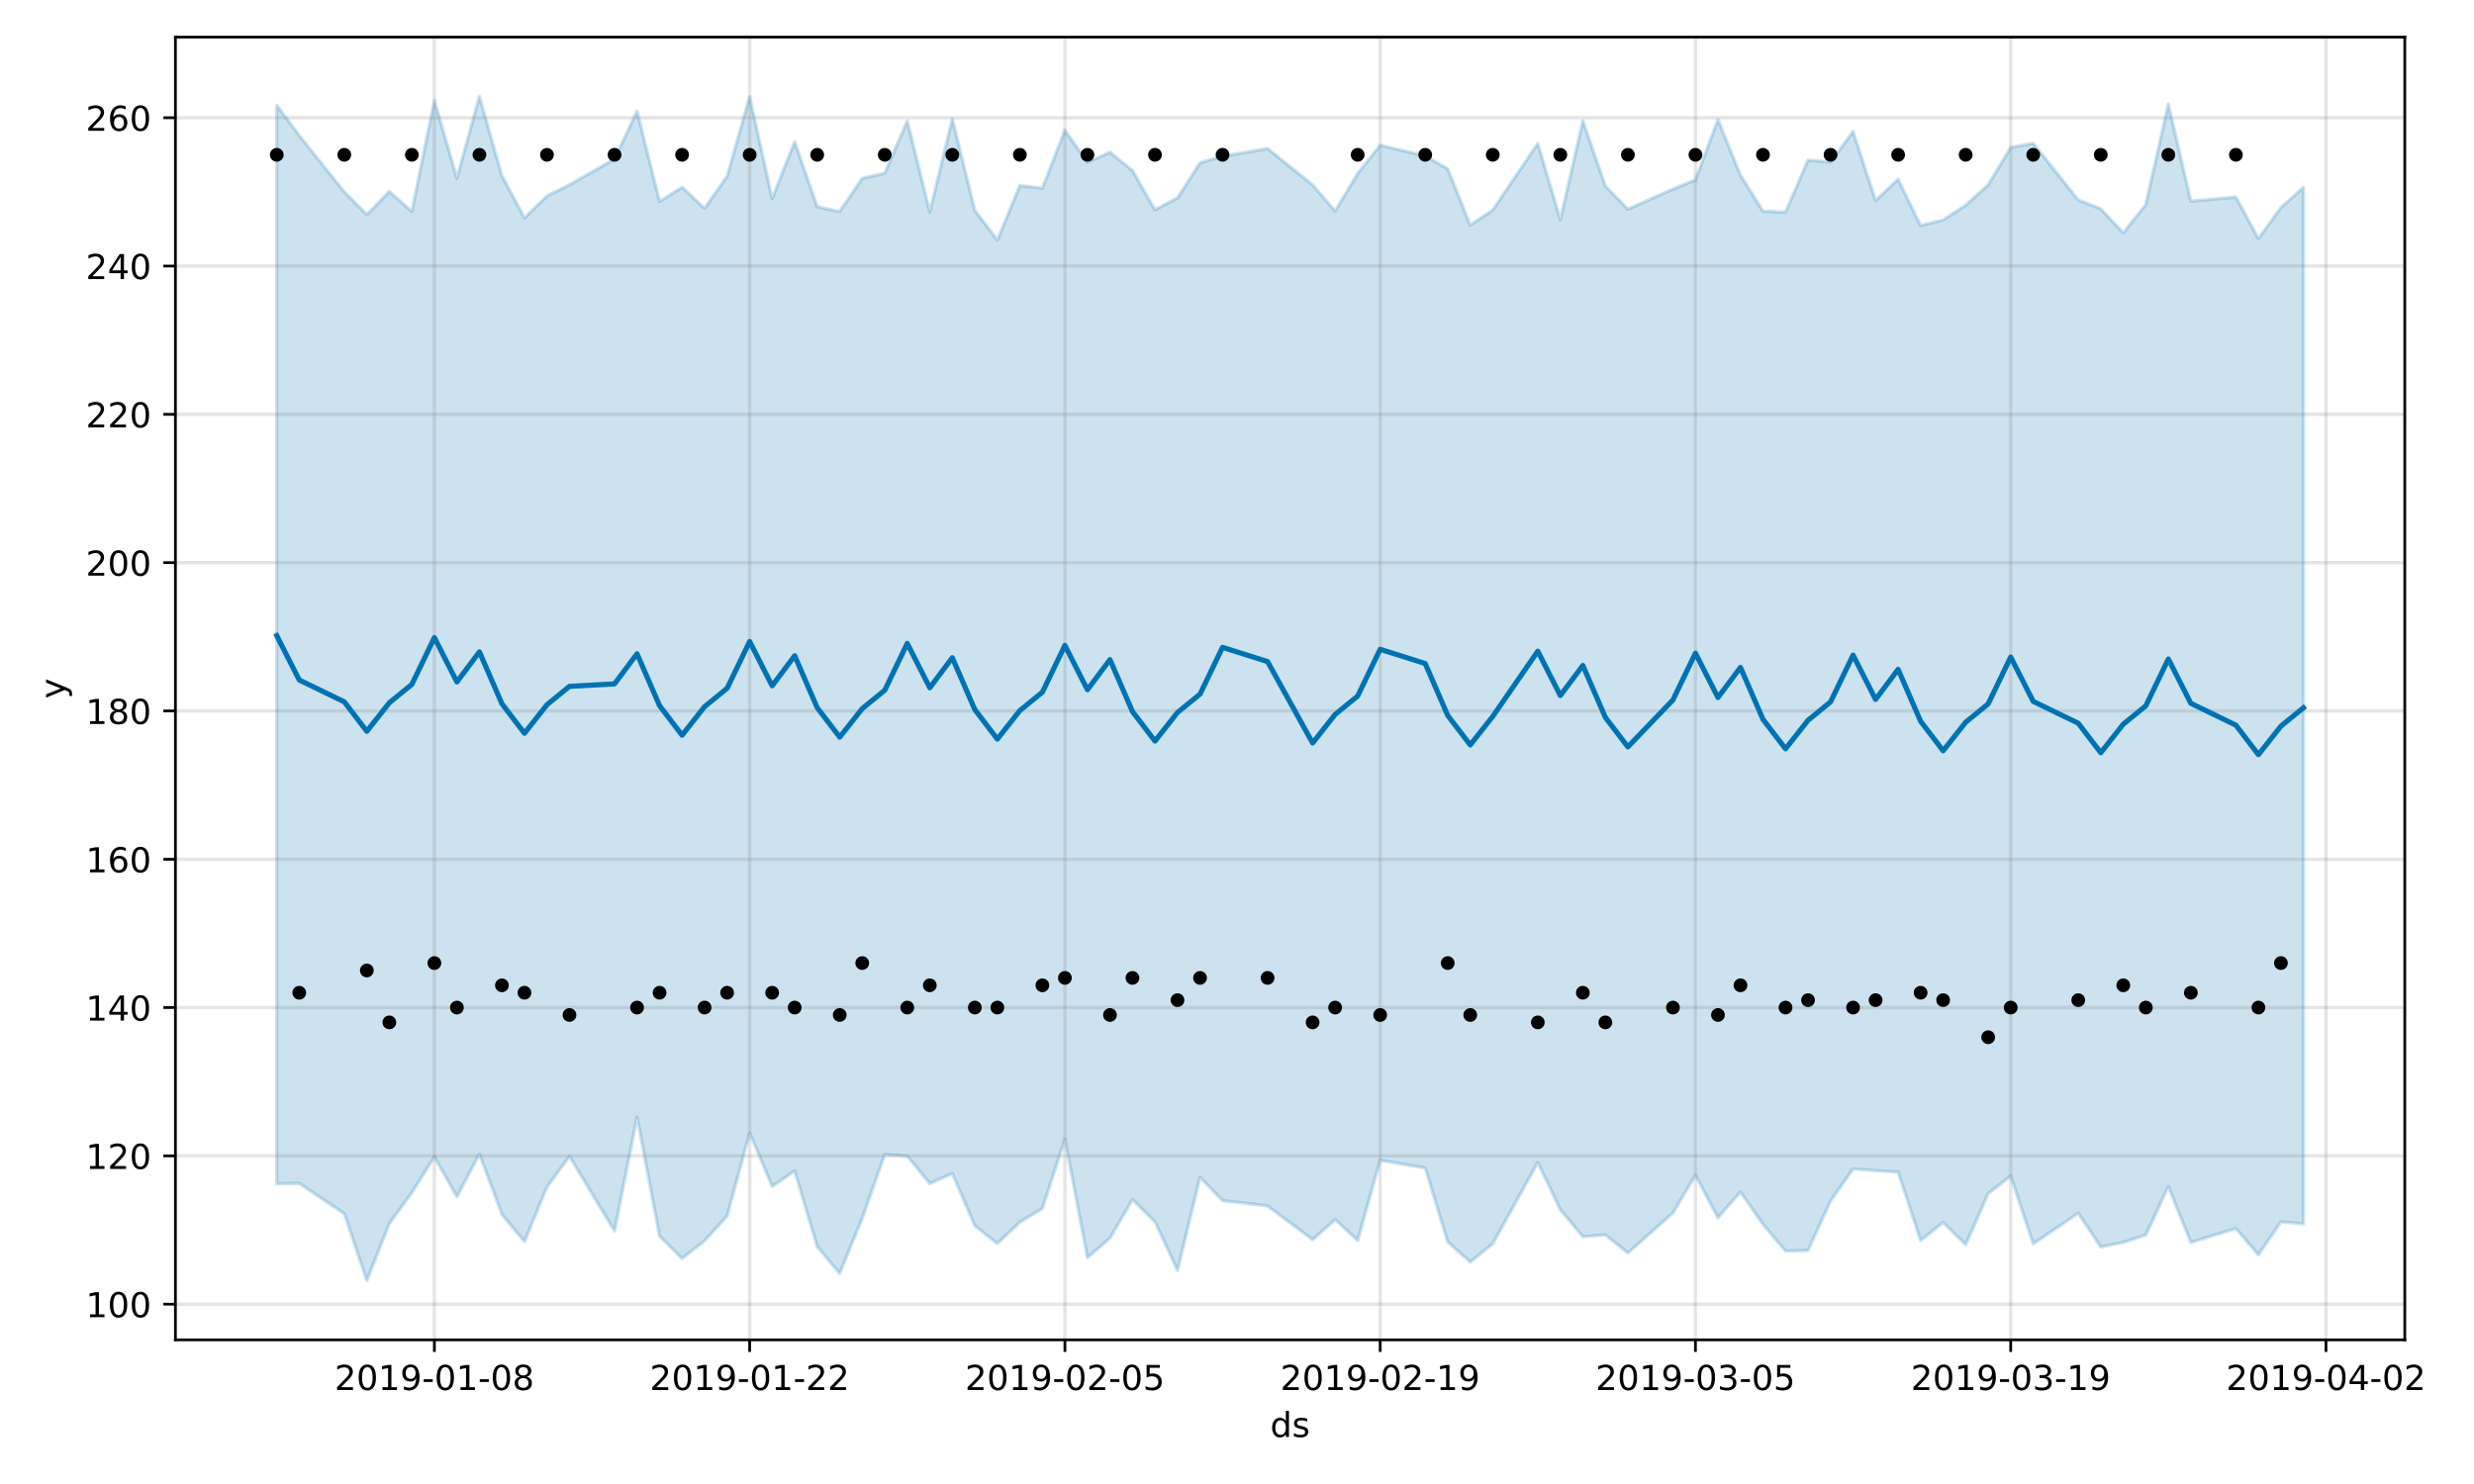 <?xml version="1.0" encoding="utf-8" standalone="no"?>
<!DOCTYPE svg PUBLIC "-//W3C//DTD SVG 1.1//EN"
  "http://www.w3.org/Graphics/SVG/1.1/DTD/svg11.dtd">
<!-- Created with matplotlib (https://matplotlib.org/) -->
<svg height="432pt" version="1.1" viewBox="0 0 720 432" width="720pt" xmlns="http://www.w3.org/2000/svg" xmlns:xlink="http://www.w3.org/1999/xlink">
 <defs>
  <style type="text/css">
*{stroke-linecap:butt;stroke-linejoin:round;}
  </style>
 </defs>
 <g id="figure_1">
  <g id="patch_1">
   <path d="M 0 432 
L 720 432 
L 720 0 
L 0 0 
z
" style="fill:#ffffff;"/>
  </g>
  <g id="axes_1">
   <g id="patch_2">
    <path d="M 51.05 390.04 
L 699.857 390.04 
L 699.857 10.8 
L 51.05 10.8 
z
" style="fill:#ffffff;"/>
   </g>
   <g id="PolyCollection_1">
    <defs>
     <path d="M 80.541 -401.371 
L 80.541 -87.414 
L 87.095 -87.501 
L 100.202 -78.697 
L 106.756 -59.198 
L 113.309 -75.805 
L 119.863 -84.794 
L 126.417 -95.208 
L 132.97 -83.632 
L 139.524 -96.05 
L 146.077 -78.462 
L 152.631 -70.534 
L 159.185 -86.441 
L 165.738 -95.369 
L 178.845 -73.651 
L 185.399 -106.81 
L 191.953 -72.128 
L 198.506 -65.641 
L 205.06 -70.802 
L 211.613 -78.024 
L 218.167 -102.189 
L 224.721 -86.623 
L 231.274 -91.126 
L 237.828 -69.136 
L 244.381 -61.283 
L 250.935 -77.364 
L 257.489 -95.914 
L 264.042 -95.453 
L 270.596 -87.434 
L 277.15 -90.391 
L 283.703 -75.164 
L 290.257 -69.991 
L 296.81 -76.208 
L 303.364 -80.207 
L 309.918 -100.357 
L 316.471 -65.906 
L 323.025 -71.538 
L 329.578 -82.797 
L 336.132 -76.325 
L 342.686 -62.167 
L 349.239 -89.281 
L 355.793 -82.498 
L 368.9 -80.938 
L 382.007 -71.127 
L 388.561 -76.932 
L 395.114 -70.928 
L 401.668 -94.231 
L 414.775 -91.983 
L 421.329 -70.474 
L 427.883 -64.595 
L 434.436 -69.941 
L 447.543 -93.594 
L 454.097 -79.835 
L 460.651 -71.991 
L 467.204 -72.512 
L 473.758 -67.239 
L 486.865 -78.899 
L 493.419 -89.888 
L 499.972 -77.513 
L 506.526 -85.005 
L 513.079 -75.59 
L 519.633 -67.817 
L 526.187 -67.98 
L 532.74 -82.386 
L 539.294 -91.708 
L 545.847 -91.22 
L 552.401 -90.79 
L 558.955 -70.885 
L 565.508 -76.148 
L 572.062 -69.674 
L 578.616 -84.527 
L 585.169 -89.671 
L 591.723 -69.892 
L 604.83 -78.812 
L 611.384 -69.004 
L 617.937 -70.319 
L 624.491 -72.52 
L 631.044 -86.567 
L 637.598 -70.319 
L 650.705 -74.384 
L 657.259 -66.712 
L 663.812 -76.313 
L 670.366 -75.728 
L 670.366 -377.418 
L 670.366 -377.418 
L 663.812 -371.607 
L 657.259 -362.527 
L 650.705 -374.628 
L 637.598 -373.461 
L 631.044 -401.72 
L 624.491 -372.481 
L 617.937 -364.224 
L 611.384 -371.2 
L 604.83 -373.781 
L 591.723 -390.285 
L 585.169 -389.072 
L 578.616 -378.229 
L 572.062 -372.249 
L 565.508 -367.979 
L 558.955 -366.337 
L 552.401 -379.83 
L 545.847 -373.607 
L 539.294 -393.742 
L 532.74 -384.825 
L 526.187 -385.38 
L 519.633 -370.264 
L 513.079 -370.528 
L 506.526 -380.997 
L 499.972 -397.191 
L 493.419 -379.645 
L 486.865 -376.963 
L 473.758 -371.111 
L 467.204 -377.865 
L 460.651 -396.84 
L 454.097 -368.019 
L 447.543 -390.262 
L 434.436 -370.862 
L 427.883 -366.468 
L 421.329 -382.862 
L 414.775 -386.618 
L 401.668 -389.714 
L 395.114 -381.503 
L 388.561 -370.577 
L 382.007 -378.171 
L 368.9 -388.766 
L 355.793 -386.51 
L 349.239 -384.622 
L 342.686 -374.391 
L 336.132 -370.934 
L 329.578 -382.369 
L 323.025 -387.686 
L 316.471 -384.757 
L 309.918 -394.076 
L 303.364 -377.247 
L 296.81 -377.979 
L 290.257 -362.114 
L 283.703 -370.785 
L 277.15 -397.421 
L 270.596 -370.346 
L 264.042 -396.796 
L 257.489 -381.554 
L 250.935 -380.098 
L 244.381 -370.435 
L 237.828 -371.798 
L 231.274 -390.752 
L 224.721 -374.194 
L 218.167 -403.857 
L 211.613 -380.725 
L 205.06 -371.351 
L 198.506 -377.488 
L 191.953 -373.354 
L 185.399 -399.673 
L 178.845 -385.712 
L 165.738 -378.205 
L 159.185 -374.945 
L 152.631 -368.597 
L 146.077 -380.832 
L 139.524 -403.962 
L 132.97 -380.124 
L 126.417 -402.766 
L 119.863 -370.445 
L 113.309 -376.248 
L 106.756 -369.518 
L 100.202 -376.137 
L 87.095 -392.543 
L 80.541 -401.371 
z
" id="m79fe9fa8d7" style="stroke:#0072b2;stroke-opacity:0.2;"/>
    </defs>
    <g clip-path="url(#pde34e0ab74)">
     <use style="fill:#0072b2;fill-opacity:0.2;stroke:#0072b2;stroke-opacity:0.2;" x="0" xlink:href="#m79fe9fa8d7" y="432"/>
    </g>
   </g>
   <g id="matplotlib.axis_1">
    <g id="xtick_1">
     <g id="line2d_1">
      <path clip-path="url(#pde34e0ab74)" d="M 126.417 390.04 
L 126.417 10.8 
" style="fill:none;stroke:#808080;stroke-linecap:square;stroke-opacity:0.2;"/>
     </g>
     <g id="line2d_2">
      <defs>
       <path d="M 0 0 
L 0 3.5 
" id="m6807827933" style="stroke:#000000;stroke-width:0.8;"/>
      </defs>
      <g>
       <use style="stroke:#000000;stroke-width:0.8;" x="126.417" xlink:href="#m6807827933" y="390.04"/>
      </g>
     </g>
     <g id="text_1">
      <!-- 2019-01-08 -->
      <defs>
       <path d="M 19.188 8.297 
L 53.609 8.297 
L 53.609 0 
L 7.328 0 
L 7.328 8.297 
Q 12.938 14.109 22.625 23.891 
Q 32.328 33.688 34.812 36.531 
Q 39.547 41.844 41.422 45.531 
Q 43.312 49.219 43.312 52.781 
Q 43.312 58.594 39.234 62.25 
Q 35.156 65.922 28.609 65.922 
Q 23.969 65.922 18.812 64.312 
Q 13.672 62.703 7.812 59.422 
L 7.812 69.391 
Q 13.766 71.781 18.938 73 
Q 24.125 74.219 28.422 74.219 
Q 39.75 74.219 46.484 68.547 
Q 53.219 62.891 53.219 53.422 
Q 53.219 48.922 51.531 44.891 
Q 49.859 40.875 45.406 35.406 
Q 44.188 33.984 37.641 27.219 
Q 31.109 20.453 19.188 8.297 
z
" id="DejaVuSans-50"/>
       <path d="M 31.781 66.406 
Q 24.172 66.406 20.328 58.906 
Q 16.5 51.422 16.5 36.375 
Q 16.5 21.391 20.328 13.891 
Q 24.172 6.391 31.781 6.391 
Q 39.453 6.391 43.281 13.891 
Q 47.125 21.391 47.125 36.375 
Q 47.125 51.422 43.281 58.906 
Q 39.453 66.406 31.781 66.406 
z
M 31.781 74.219 
Q 44.047 74.219 50.516 64.516 
Q 56.984 54.828 56.984 36.375 
Q 56.984 17.969 50.516 8.266 
Q 44.047 -1.422 31.781 -1.422 
Q 19.531 -1.422 13.062 8.266 
Q 6.594 17.969 6.594 36.375 
Q 6.594 54.828 13.062 64.516 
Q 19.531 74.219 31.781 74.219 
z
" id="DejaVuSans-48"/>
       <path d="M 12.406 8.297 
L 28.516 8.297 
L 28.516 63.922 
L 10.984 60.406 
L 10.984 69.391 
L 28.422 72.906 
L 38.281 72.906 
L 38.281 8.297 
L 54.391 8.297 
L 54.391 0 
L 12.406 0 
z
" id="DejaVuSans-49"/>
       <path d="M 10.984 1.516 
L 10.984 10.5 
Q 14.703 8.734 18.5 7.812 
Q 22.312 6.891 25.984 6.891 
Q 35.75 6.891 40.891 13.453 
Q 46.047 20.016 46.781 33.406 
Q 43.953 29.203 39.594 26.953 
Q 35.25 24.703 29.984 24.703 
Q 19.047 24.703 12.672 31.312 
Q 6.297 37.938 6.297 49.422 
Q 6.297 60.641 12.938 67.422 
Q 19.578 74.219 30.609 74.219 
Q 43.266 74.219 49.922 64.516 
Q 56.594 54.828 56.594 36.375 
Q 56.594 19.141 48.406 8.859 
Q 40.234 -1.422 26.422 -1.422 
Q 22.703 -1.422 18.891 -0.688 
Q 15.094 0.047 10.984 1.516 
z
M 30.609 32.422 
Q 37.25 32.422 41.125 36.953 
Q 45.016 41.5 45.016 49.422 
Q 45.016 57.281 41.125 61.844 
Q 37.25 66.406 30.609 66.406 
Q 23.969 66.406 20.094 61.844 
Q 16.219 57.281 16.219 49.422 
Q 16.219 41.5 20.094 36.953 
Q 23.969 32.422 30.609 32.422 
z
" id="DejaVuSans-57"/>
       <path d="M 4.891 31.391 
L 31.203 31.391 
L 31.203 23.391 
L 4.891 23.391 
z
" id="DejaVuSans-45"/>
       <path d="M 31.781 34.625 
Q 24.75 34.625 20.719 30.859 
Q 16.703 27.094 16.703 20.516 
Q 16.703 13.922 20.719 10.156 
Q 24.75 6.391 31.781 6.391 
Q 38.812 6.391 42.859 10.172 
Q 46.922 13.969 46.922 20.516 
Q 46.922 27.094 42.891 30.859 
Q 38.875 34.625 31.781 34.625 
z
M 21.922 38.812 
Q 15.578 40.375 12.031 44.719 
Q 8.5 49.078 8.5 55.328 
Q 8.5 64.062 14.719 69.141 
Q 20.953 74.219 31.781 74.219 
Q 42.672 74.219 48.875 69.141 
Q 55.078 64.062 55.078 55.328 
Q 55.078 49.078 51.531 44.719 
Q 48 40.375 41.703 38.812 
Q 48.828 37.156 52.797 32.312 
Q 56.781 27.484 56.781 20.516 
Q 56.781 9.906 50.312 4.234 
Q 43.844 -1.422 31.781 -1.422 
Q 19.734 -1.422 13.25 4.234 
Q 6.781 9.906 6.781 20.516 
Q 6.781 27.484 10.781 32.312 
Q 14.797 37.156 21.922 38.812 
z
M 18.312 54.391 
Q 18.312 48.734 21.844 45.562 
Q 25.391 42.391 31.781 42.391 
Q 38.141 42.391 41.719 45.562 
Q 45.312 48.734 45.312 54.391 
Q 45.312 60.062 41.719 63.234 
Q 38.141 66.406 31.781 66.406 
Q 25.391 66.406 21.844 63.234 
Q 18.312 60.062 18.312 54.391 
z
" id="DejaVuSans-56"/>
      </defs>
      <g transform="translate(97.359 404.638)scale(0.1 -0.1)">
       <use xlink:href="#DejaVuSans-50"/>
       <use x="63.623" xlink:href="#DejaVuSans-48"/>
       <use x="127.246" xlink:href="#DejaVuSans-49"/>
       <use x="190.869" xlink:href="#DejaVuSans-57"/>
       <use x="254.492" xlink:href="#DejaVuSans-45"/>
       <use x="290.576" xlink:href="#DejaVuSans-48"/>
       <use x="354.199" xlink:href="#DejaVuSans-49"/>
       <use x="417.822" xlink:href="#DejaVuSans-45"/>
       <use x="453.906" xlink:href="#DejaVuSans-48"/>
       <use x="517.529" xlink:href="#DejaVuSans-56"/>
      </g>
     </g>
    </g>
    <g id="xtick_2">
     <g id="line2d_3">
      <path clip-path="url(#pde34e0ab74)" d="M 218.167 390.04 
L 218.167 10.8 
" style="fill:none;stroke:#808080;stroke-linecap:square;stroke-opacity:0.2;"/>
     </g>
     <g id="line2d_4">
      <g>
       <use style="stroke:#000000;stroke-width:0.8;" x="218.167" xlink:href="#m6807827933" y="390.04"/>
      </g>
     </g>
     <g id="text_2">
      <!-- 2019-01-22 -->
      <g transform="translate(189.109 404.638)scale(0.1 -0.1)">
       <use xlink:href="#DejaVuSans-50"/>
       <use x="63.623" xlink:href="#DejaVuSans-48"/>
       <use x="127.246" xlink:href="#DejaVuSans-49"/>
       <use x="190.869" xlink:href="#DejaVuSans-57"/>
       <use x="254.492" xlink:href="#DejaVuSans-45"/>
       <use x="290.576" xlink:href="#DejaVuSans-48"/>
       <use x="354.199" xlink:href="#DejaVuSans-49"/>
       <use x="417.822" xlink:href="#DejaVuSans-45"/>
       <use x="453.906" xlink:href="#DejaVuSans-50"/>
       <use x="517.529" xlink:href="#DejaVuSans-50"/>
      </g>
     </g>
    </g>
    <g id="xtick_3">
     <g id="line2d_5">
      <path clip-path="url(#pde34e0ab74)" d="M 309.918 390.04 
L 309.918 10.8 
" style="fill:none;stroke:#808080;stroke-linecap:square;stroke-opacity:0.2;"/>
     </g>
     <g id="line2d_6">
      <g>
       <use style="stroke:#000000;stroke-width:0.8;" x="309.918" xlink:href="#m6807827933" y="390.04"/>
      </g>
     </g>
     <g id="text_3">
      <!-- 2019-02-05 -->
      <defs>
       <path d="M 10.797 72.906 
L 49.516 72.906 
L 49.516 64.594 
L 19.828 64.594 
L 19.828 46.734 
Q 21.969 47.469 24.109 47.828 
Q 26.266 48.188 28.422 48.188 
Q 40.625 48.188 47.75 41.5 
Q 54.891 34.812 54.891 23.391 
Q 54.891 11.625 47.562 5.094 
Q 40.234 -1.422 26.906 -1.422 
Q 22.312 -1.422 17.547 -0.641 
Q 12.797 0.141 7.719 1.703 
L 7.719 11.625 
Q 12.109 9.234 16.797 8.062 
Q 21.484 6.891 26.703 6.891 
Q 35.156 6.891 40.078 11.328 
Q 45.016 15.766 45.016 23.391 
Q 45.016 31 40.078 35.438 
Q 35.156 39.891 26.703 39.891 
Q 22.75 39.891 18.812 39.016 
Q 14.891 38.141 10.797 36.281 
z
" id="DejaVuSans-53"/>
      </defs>
      <g transform="translate(280.86 404.638)scale(0.1 -0.1)">
       <use xlink:href="#DejaVuSans-50"/>
       <use x="63.623" xlink:href="#DejaVuSans-48"/>
       <use x="127.246" xlink:href="#DejaVuSans-49"/>
       <use x="190.869" xlink:href="#DejaVuSans-57"/>
       <use x="254.492" xlink:href="#DejaVuSans-45"/>
       <use x="290.576" xlink:href="#DejaVuSans-48"/>
       <use x="354.199" xlink:href="#DejaVuSans-50"/>
       <use x="417.822" xlink:href="#DejaVuSans-45"/>
       <use x="453.906" xlink:href="#DejaVuSans-48"/>
       <use x="517.529" xlink:href="#DejaVuSans-53"/>
      </g>
     </g>
    </g>
    <g id="xtick_4">
     <g id="line2d_7">
      <path clip-path="url(#pde34e0ab74)" d="M 401.668 390.04 
L 401.668 10.8 
" style="fill:none;stroke:#808080;stroke-linecap:square;stroke-opacity:0.2;"/>
     </g>
     <g id="line2d_8">
      <g>
       <use style="stroke:#000000;stroke-width:0.8;" x="401.668" xlink:href="#m6807827933" y="390.04"/>
      </g>
     </g>
     <g id="text_4">
      <!-- 2019-02-19 -->
      <g transform="translate(372.61 404.638)scale(0.1 -0.1)">
       <use xlink:href="#DejaVuSans-50"/>
       <use x="63.623" xlink:href="#DejaVuSans-48"/>
       <use x="127.246" xlink:href="#DejaVuSans-49"/>
       <use x="190.869" xlink:href="#DejaVuSans-57"/>
       <use x="254.492" xlink:href="#DejaVuSans-45"/>
       <use x="290.576" xlink:href="#DejaVuSans-48"/>
       <use x="354.199" xlink:href="#DejaVuSans-50"/>
       <use x="417.822" xlink:href="#DejaVuSans-45"/>
       <use x="453.906" xlink:href="#DejaVuSans-49"/>
       <use x="517.529" xlink:href="#DejaVuSans-57"/>
      </g>
     </g>
    </g>
    <g id="xtick_5">
     <g id="line2d_9">
      <path clip-path="url(#pde34e0ab74)" d="M 493.419 390.04 
L 493.419 10.8 
" style="fill:none;stroke:#808080;stroke-linecap:square;stroke-opacity:0.2;"/>
     </g>
     <g id="line2d_10">
      <g>
       <use style="stroke:#000000;stroke-width:0.8;" x="493.419" xlink:href="#m6807827933" y="390.04"/>
      </g>
     </g>
     <g id="text_5">
      <!-- 2019-03-05 -->
      <defs>
       <path d="M 40.578 39.312 
Q 47.656 37.797 51.625 33 
Q 55.609 28.219 55.609 21.188 
Q 55.609 10.406 48.188 4.484 
Q 40.766 -1.422 27.094 -1.422 
Q 22.516 -1.422 17.656 -0.516 
Q 12.797 0.391 7.625 2.203 
L 7.625 11.719 
Q 11.719 9.328 16.594 8.109 
Q 21.484 6.891 26.812 6.891 
Q 36.078 6.891 40.938 10.547 
Q 45.797 14.203 45.797 21.188 
Q 45.797 27.641 41.281 31.266 
Q 36.766 34.906 28.719 34.906 
L 20.219 34.906 
L 20.219 43.016 
L 29.109 43.016 
Q 36.375 43.016 40.234 45.922 
Q 44.094 48.828 44.094 54.297 
Q 44.094 59.906 40.109 62.906 
Q 36.141 65.922 28.719 65.922 
Q 24.656 65.922 20.016 65.031 
Q 15.375 64.156 9.812 62.312 
L 9.812 71.094 
Q 15.438 72.656 20.344 73.438 
Q 25.25 74.219 29.594 74.219 
Q 40.828 74.219 47.359 69.109 
Q 53.906 64.016 53.906 55.328 
Q 53.906 49.266 50.438 45.094 
Q 46.969 40.922 40.578 39.312 
z
" id="DejaVuSans-51"/>
      </defs>
      <g transform="translate(464.361 404.638)scale(0.1 -0.1)">
       <use xlink:href="#DejaVuSans-50"/>
       <use x="63.623" xlink:href="#DejaVuSans-48"/>
       <use x="127.246" xlink:href="#DejaVuSans-49"/>
       <use x="190.869" xlink:href="#DejaVuSans-57"/>
       <use x="254.492" xlink:href="#DejaVuSans-45"/>
       <use x="290.576" xlink:href="#DejaVuSans-48"/>
       <use x="354.199" xlink:href="#DejaVuSans-51"/>
       <use x="417.822" xlink:href="#DejaVuSans-45"/>
       <use x="453.906" xlink:href="#DejaVuSans-48"/>
       <use x="517.529" xlink:href="#DejaVuSans-53"/>
      </g>
     </g>
    </g>
    <g id="xtick_6">
     <g id="line2d_11">
      <path clip-path="url(#pde34e0ab74)" d="M 585.169 390.04 
L 585.169 10.8 
" style="fill:none;stroke:#808080;stroke-linecap:square;stroke-opacity:0.2;"/>
     </g>
     <g id="line2d_12">
      <g>
       <use style="stroke:#000000;stroke-width:0.8;" x="585.169" xlink:href="#m6807827933" y="390.04"/>
      </g>
     </g>
     <g id="text_6">
      <!-- 2019-03-19 -->
      <g transform="translate(556.111 404.638)scale(0.1 -0.1)">
       <use xlink:href="#DejaVuSans-50"/>
       <use x="63.623" xlink:href="#DejaVuSans-48"/>
       <use x="127.246" xlink:href="#DejaVuSans-49"/>
       <use x="190.869" xlink:href="#DejaVuSans-57"/>
       <use x="254.492" xlink:href="#DejaVuSans-45"/>
       <use x="290.576" xlink:href="#DejaVuSans-48"/>
       <use x="354.199" xlink:href="#DejaVuSans-51"/>
       <use x="417.822" xlink:href="#DejaVuSans-45"/>
       <use x="453.906" xlink:href="#DejaVuSans-49"/>
       <use x="517.529" xlink:href="#DejaVuSans-57"/>
      </g>
     </g>
    </g>
    <g id="xtick_7">
     <g id="line2d_13">
      <path clip-path="url(#pde34e0ab74)" d="M 676.92 390.04 
L 676.92 10.8 
" style="fill:none;stroke:#808080;stroke-linecap:square;stroke-opacity:0.2;"/>
     </g>
     <g id="line2d_14">
      <g>
       <use style="stroke:#000000;stroke-width:0.8;" x="676.92" xlink:href="#m6807827933" y="390.04"/>
      </g>
     </g>
     <g id="text_7">
      <!-- 2019-04-02 -->
      <defs>
       <path d="M 37.797 64.312 
L 12.891 25.391 
L 37.797 25.391 
z
M 35.203 72.906 
L 47.609 72.906 
L 47.609 25.391 
L 58.016 25.391 
L 58.016 17.188 
L 47.609 17.188 
L 47.609 0 
L 37.797 0 
L 37.797 17.188 
L 4.891 17.188 
L 4.891 26.703 
z
" id="DejaVuSans-52"/>
      </defs>
      <g transform="translate(647.862 404.638)scale(0.1 -0.1)">
       <use xlink:href="#DejaVuSans-50"/>
       <use x="63.623" xlink:href="#DejaVuSans-48"/>
       <use x="127.246" xlink:href="#DejaVuSans-49"/>
       <use x="190.869" xlink:href="#DejaVuSans-57"/>
       <use x="254.492" xlink:href="#DejaVuSans-45"/>
       <use x="290.576" xlink:href="#DejaVuSans-48"/>
       <use x="354.199" xlink:href="#DejaVuSans-52"/>
       <use x="417.822" xlink:href="#DejaVuSans-45"/>
       <use x="453.906" xlink:href="#DejaVuSans-48"/>
       <use x="517.529" xlink:href="#DejaVuSans-50"/>
      </g>
     </g>
    </g>
    <g id="text_8">
     <!-- ds -->
     <defs>
      <path d="M 45.406 46.391 
L 45.406 75.984 
L 54.391 75.984 
L 54.391 0 
L 45.406 0 
L 45.406 8.203 
Q 42.578 3.328 38.25 0.953 
Q 33.938 -1.422 27.875 -1.422 
Q 17.969 -1.422 11.734 6.484 
Q 5.516 14.406 5.516 27.297 
Q 5.516 40.188 11.734 48.094 
Q 17.969 56 27.875 56 
Q 33.938 56 38.25 53.625 
Q 42.578 51.266 45.406 46.391 
z
M 14.797 27.297 
Q 14.797 17.391 18.875 11.75 
Q 22.953 6.109 30.078 6.109 
Q 37.203 6.109 41.297 11.75 
Q 45.406 17.391 45.406 27.297 
Q 45.406 37.203 41.297 42.844 
Q 37.203 48.484 30.078 48.484 
Q 22.953 48.484 18.875 42.844 
Q 14.797 37.203 14.797 27.297 
z
" id="DejaVuSans-100"/>
      <path d="M 44.281 53.078 
L 44.281 44.578 
Q 40.484 46.531 36.375 47.5 
Q 32.281 48.484 27.875 48.484 
Q 21.188 48.484 17.844 46.438 
Q 14.5 44.391 14.5 40.281 
Q 14.5 37.156 16.891 35.375 
Q 19.281 33.594 26.516 31.984 
L 29.594 31.297 
Q 39.156 29.25 43.188 25.516 
Q 47.219 21.781 47.219 15.094 
Q 47.219 7.469 41.188 3.016 
Q 35.156 -1.422 24.609 -1.422 
Q 20.219 -1.422 15.453 -0.562 
Q 10.688 0.297 5.422 2 
L 5.422 11.281 
Q 10.406 8.688 15.234 7.391 
Q 20.062 6.109 24.812 6.109 
Q 31.156 6.109 34.562 8.281 
Q 37.984 10.453 37.984 14.406 
Q 37.984 18.062 35.516 20.016 
Q 33.062 21.969 24.703 23.781 
L 21.578 24.516 
Q 13.234 26.266 9.516 29.906 
Q 5.812 33.547 5.812 39.891 
Q 5.812 47.609 11.281 51.797 
Q 16.75 56 26.812 56 
Q 31.781 56 36.172 55.266 
Q 40.578 54.547 44.281 53.078 
z
" id="DejaVuSans-115"/>
     </defs>
     <g transform="translate(369.675 418.317)scale(0.1 -0.1)">
      <use xlink:href="#DejaVuSans-100"/>
      <use x="63.477" xlink:href="#DejaVuSans-115"/>
     </g>
    </g>
   </g>
   <g id="matplotlib.axis_2">
    <g id="ytick_1">
     <g id="line2d_15">
      <path clip-path="url(#pde34e0ab74)" d="M 51.05 379.65 
L 699.857 379.65 
" style="fill:none;stroke:#808080;stroke-linecap:square;stroke-opacity:0.2;"/>
     </g>
     <g id="line2d_16">
      <defs>
       <path d="M 0 0 
L -3.5 0 
" id="me36aead42a" style="stroke:#000000;stroke-width:0.8;"/>
      </defs>
      <g>
       <use style="stroke:#000000;stroke-width:0.8;" x="51.05" xlink:href="#me36aead42a" y="379.65"/>
      </g>
     </g>
     <g id="text_9">
      <!-- 100 -->
      <g transform="translate(24.962 383.449)scale(0.1 -0.1)">
       <use xlink:href="#DejaVuSans-49"/>
       <use x="63.623" xlink:href="#DejaVuSans-48"/>
       <use x="127.246" xlink:href="#DejaVuSans-48"/>
      </g>
     </g>
    </g>
    <g id="ytick_2">
     <g id="line2d_17">
      <path clip-path="url(#pde34e0ab74)" d="M 51.05 336.477 
L 699.857 336.477 
" style="fill:none;stroke:#808080;stroke-linecap:square;stroke-opacity:0.2;"/>
     </g>
     <g id="line2d_18">
      <g>
       <use style="stroke:#000000;stroke-width:0.8;" x="51.05" xlink:href="#me36aead42a" y="336.477"/>
      </g>
     </g>
     <g id="text_10">
      <!-- 120 -->
      <g transform="translate(24.962 340.276)scale(0.1 -0.1)">
       <use xlink:href="#DejaVuSans-49"/>
       <use x="63.623" xlink:href="#DejaVuSans-50"/>
       <use x="127.246" xlink:href="#DejaVuSans-48"/>
      </g>
     </g>
    </g>
    <g id="ytick_3">
     <g id="line2d_19">
      <path clip-path="url(#pde34e0ab74)" d="M 51.05 293.305 
L 699.857 293.305 
" style="fill:none;stroke:#808080;stroke-linecap:square;stroke-opacity:0.2;"/>
     </g>
     <g id="line2d_20">
      <g>
       <use style="stroke:#000000;stroke-width:0.8;" x="51.05" xlink:href="#me36aead42a" y="293.305"/>
      </g>
     </g>
     <g id="text_11">
      <!-- 140 -->
      <g transform="translate(24.962 297.104)scale(0.1 -0.1)">
       <use xlink:href="#DejaVuSans-49"/>
       <use x="63.623" xlink:href="#DejaVuSans-52"/>
       <use x="127.246" xlink:href="#DejaVuSans-48"/>
      </g>
     </g>
    </g>
    <g id="ytick_4">
     <g id="line2d_21">
      <path clip-path="url(#pde34e0ab74)" d="M 51.05 250.132 
L 699.857 250.132 
" style="fill:none;stroke:#808080;stroke-linecap:square;stroke-opacity:0.2;"/>
     </g>
     <g id="line2d_22">
      <g>
       <use style="stroke:#000000;stroke-width:0.8;" x="51.05" xlink:href="#me36aead42a" y="250.132"/>
      </g>
     </g>
     <g id="text_12">
      <!-- 160 -->
      <defs>
       <path d="M 33.016 40.375 
Q 26.375 40.375 22.484 35.828 
Q 18.609 31.297 18.609 23.391 
Q 18.609 15.531 22.484 10.953 
Q 26.375 6.391 33.016 6.391 
Q 39.656 6.391 43.531 10.953 
Q 47.406 15.531 47.406 23.391 
Q 47.406 31.297 43.531 35.828 
Q 39.656 40.375 33.016 40.375 
z
M 52.594 71.297 
L 52.594 62.312 
Q 48.875 64.062 45.094 64.984 
Q 41.312 65.922 37.594 65.922 
Q 27.828 65.922 22.672 59.328 
Q 17.531 52.734 16.797 39.406 
Q 19.672 43.656 24.016 45.922 
Q 28.375 48.188 33.594 48.188 
Q 44.578 48.188 50.953 41.516 
Q 57.328 34.859 57.328 23.391 
Q 57.328 12.156 50.688 5.359 
Q 44.047 -1.422 33.016 -1.422 
Q 20.359 -1.422 13.672 8.266 
Q 6.984 17.969 6.984 36.375 
Q 6.984 53.656 15.188 63.938 
Q 23.391 74.219 37.203 74.219 
Q 40.922 74.219 44.703 73.484 
Q 48.484 72.75 52.594 71.297 
z
" id="DejaVuSans-54"/>
      </defs>
      <g transform="translate(24.962 253.932)scale(0.1 -0.1)">
       <use xlink:href="#DejaVuSans-49"/>
       <use x="63.623" xlink:href="#DejaVuSans-54"/>
       <use x="127.246" xlink:href="#DejaVuSans-48"/>
      </g>
     </g>
    </g>
    <g id="ytick_5">
     <g id="line2d_23">
      <path clip-path="url(#pde34e0ab74)" d="M 51.05 206.96 
L 699.857 206.96 
" style="fill:none;stroke:#808080;stroke-linecap:square;stroke-opacity:0.2;"/>
     </g>
     <g id="line2d_24">
      <g>
       <use style="stroke:#000000;stroke-width:0.8;" x="51.05" xlink:href="#me36aead42a" y="206.96"/>
      </g>
     </g>
     <g id="text_13">
      <!-- 180 -->
      <g transform="translate(24.962 210.759)scale(0.1 -0.1)">
       <use xlink:href="#DejaVuSans-49"/>
       <use x="63.623" xlink:href="#DejaVuSans-56"/>
       <use x="127.246" xlink:href="#DejaVuSans-48"/>
      </g>
     </g>
    </g>
    <g id="ytick_6">
     <g id="line2d_25">
      <path clip-path="url(#pde34e0ab74)" d="M 51.05 163.788 
L 699.857 163.788 
" style="fill:none;stroke:#808080;stroke-linecap:square;stroke-opacity:0.2;"/>
     </g>
     <g id="line2d_26">
      <g>
       <use style="stroke:#000000;stroke-width:0.8;" x="51.05" xlink:href="#me36aead42a" y="163.788"/>
      </g>
     </g>
     <g id="text_14">
      <!-- 200 -->
      <g transform="translate(24.962 167.587)scale(0.1 -0.1)">
       <use xlink:href="#DejaVuSans-50"/>
       <use x="63.623" xlink:href="#DejaVuSans-48"/>
       <use x="127.246" xlink:href="#DejaVuSans-48"/>
      </g>
     </g>
    </g>
    <g id="ytick_7">
     <g id="line2d_27">
      <path clip-path="url(#pde34e0ab74)" d="M 51.05 120.615 
L 699.857 120.615 
" style="fill:none;stroke:#808080;stroke-linecap:square;stroke-opacity:0.2;"/>
     </g>
     <g id="line2d_28">
      <g>
       <use style="stroke:#000000;stroke-width:0.8;" x="51.05" xlink:href="#me36aead42a" y="120.615"/>
      </g>
     </g>
     <g id="text_15">
      <!-- 220 -->
      <g transform="translate(24.962 124.414)scale(0.1 -0.1)">
       <use xlink:href="#DejaVuSans-50"/>
       <use x="63.623" xlink:href="#DejaVuSans-50"/>
       <use x="127.246" xlink:href="#DejaVuSans-48"/>
      </g>
     </g>
    </g>
    <g id="ytick_8">
     <g id="line2d_29">
      <path clip-path="url(#pde34e0ab74)" d="M 51.05 77.443 
L 699.857 77.443 
" style="fill:none;stroke:#808080;stroke-linecap:square;stroke-opacity:0.2;"/>
     </g>
     <g id="line2d_30">
      <g>
       <use style="stroke:#000000;stroke-width:0.8;" x="51.05" xlink:href="#me36aead42a" y="77.443"/>
      </g>
     </g>
     <g id="text_16">
      <!-- 240 -->
      <g transform="translate(24.962 81.242)scale(0.1 -0.1)">
       <use xlink:href="#DejaVuSans-50"/>
       <use x="63.623" xlink:href="#DejaVuSans-52"/>
       <use x="127.246" xlink:href="#DejaVuSans-48"/>
      </g>
     </g>
    </g>
    <g id="ytick_9">
     <g id="line2d_31">
      <path clip-path="url(#pde34e0ab74)" d="M 51.05 34.27 
L 699.857 34.27 
" style="fill:none;stroke:#808080;stroke-linecap:square;stroke-opacity:0.2;"/>
     </g>
     <g id="line2d_32">
      <g>
       <use style="stroke:#000000;stroke-width:0.8;" x="51.05" xlink:href="#me36aead42a" y="34.27"/>
      </g>
     </g>
     <g id="text_17">
      <!-- 260 -->
      <g transform="translate(24.962 38.07)scale(0.1 -0.1)">
       <use xlink:href="#DejaVuSans-50"/>
       <use x="63.623" xlink:href="#DejaVuSans-54"/>
       <use x="127.246" xlink:href="#DejaVuSans-48"/>
      </g>
     </g>
    </g>
    <g id="text_18">
     <!-- y -->
     <defs>
      <path d="M 32.172 -5.078 
Q 28.375 -14.844 24.75 -17.812 
Q 21.141 -20.797 15.094 -20.797 
L 7.906 -20.797 
L 7.906 -13.281 
L 13.188 -13.281 
Q 16.891 -13.281 18.938 -11.516 
Q 21 -9.766 23.484 -3.219 
L 25.094 0.875 
L 2.984 54.688 
L 12.5 54.688 
L 29.594 11.922 
L 46.688 54.688 
L 56.203 54.688 
z
" id="DejaVuSans-121"/>
     </defs>
     <g transform="translate(18.883 203.379)rotate(-90)scale(0.1 -0.1)">
      <use xlink:href="#DejaVuSans-121"/>
     </g>
    </g>
   </g>
   <g id="line2d_33">
    <defs>
     <path d="M 0 1.5 
C 0.398 1.5 0.779 1.342 1.061 1.061 
C 1.342 0.779 1.5 0.398 1.5 0 
C 1.5 -0.398 1.342 -0.779 1.061 -1.061 
C 0.779 -1.342 0.398 -1.5 0 -1.5 
C -0.398 -1.5 -0.779 -1.342 -1.061 -1.061 
C -1.342 -0.779 -1.5 -0.398 -1.5 0 
C -1.5 0.398 -1.342 0.779 -1.061 1.061 
C -0.779 1.342 -0.398 1.5 0 1.5 
z
" id="m3329ab2c71" style="stroke:#000000;"/>
    </defs>
    <g clip-path="url(#pde34e0ab74)">
     <use style="stroke:#000000;" x="80.541" xlink:href="#m3329ab2c71" y="45.063"/>
     <use style="stroke:#000000;" x="87.095" xlink:href="#m3329ab2c71" y="288.988"/>
     <use style="stroke:#000000;" x="100.202" xlink:href="#m3329ab2c71" y="45.063"/>
     <use style="stroke:#000000;" x="106.756" xlink:href="#m3329ab2c71" y="282.512"/>
     <use style="stroke:#000000;" x="113.309" xlink:href="#m3329ab2c71" y="297.622"/>
     <use style="stroke:#000000;" x="119.863" xlink:href="#m3329ab2c71" y="45.063"/>
     <use style="stroke:#000000;" x="126.417" xlink:href="#m3329ab2c71" y="280.353"/>
     <use style="stroke:#000000;" x="132.97" xlink:href="#m3329ab2c71" y="293.305"/>
     <use style="stroke:#000000;" x="139.524" xlink:href="#m3329ab2c71" y="45.063"/>
     <use style="stroke:#000000;" x="146.077" xlink:href="#m3329ab2c71" y="286.829"/>
     <use style="stroke:#000000;" x="152.631" xlink:href="#m3329ab2c71" y="288.988"/>
     <use style="stroke:#000000;" x="159.185" xlink:href="#m3329ab2c71" y="45.063"/>
     <use style="stroke:#000000;" x="165.738" xlink:href="#m3329ab2c71" y="295.463"/>
     <use style="stroke:#000000;" x="178.845" xlink:href="#m3329ab2c71" y="45.063"/>
     <use style="stroke:#000000;" x="185.399" xlink:href="#m3329ab2c71" y="293.305"/>
     <use style="stroke:#000000;" x="191.953" xlink:href="#m3329ab2c71" y="288.988"/>
     <use style="stroke:#000000;" x="198.506" xlink:href="#m3329ab2c71" y="45.063"/>
     <use style="stroke:#000000;" x="205.06" xlink:href="#m3329ab2c71" y="293.305"/>
     <use style="stroke:#000000;" x="211.613" xlink:href="#m3329ab2c71" y="288.988"/>
     <use style="stroke:#000000;" x="218.167" xlink:href="#m3329ab2c71" y="45.063"/>
     <use style="stroke:#000000;" x="224.721" xlink:href="#m3329ab2c71" y="288.988"/>
     <use style="stroke:#000000;" x="231.274" xlink:href="#m3329ab2c71" y="293.305"/>
     <use style="stroke:#000000;" x="237.828" xlink:href="#m3329ab2c71" y="45.063"/>
     <use style="stroke:#000000;" x="244.381" xlink:href="#m3329ab2c71" y="295.463"/>
     <use style="stroke:#000000;" x="250.935" xlink:href="#m3329ab2c71" y="280.353"/>
     <use style="stroke:#000000;" x="257.489" xlink:href="#m3329ab2c71" y="45.063"/>
     <use style="stroke:#000000;" x="264.042" xlink:href="#m3329ab2c71" y="293.305"/>
     <use style="stroke:#000000;" x="270.596" xlink:href="#m3329ab2c71" y="286.829"/>
     <use style="stroke:#000000;" x="277.15" xlink:href="#m3329ab2c71" y="45.063"/>
     <use style="stroke:#000000;" x="283.703" xlink:href="#m3329ab2c71" y="293.305"/>
     <use style="stroke:#000000;" x="290.257" xlink:href="#m3329ab2c71" y="293.305"/>
     <use style="stroke:#000000;" x="296.81" xlink:href="#m3329ab2c71" y="45.063"/>
     <use style="stroke:#000000;" x="303.364" xlink:href="#m3329ab2c71" y="286.829"/>
     <use style="stroke:#000000;" x="309.918" xlink:href="#m3329ab2c71" y="284.67"/>
     <use style="stroke:#000000;" x="316.471" xlink:href="#m3329ab2c71" y="45.063"/>
     <use style="stroke:#000000;" x="323.025" xlink:href="#m3329ab2c71" y="295.463"/>
     <use style="stroke:#000000;" x="329.578" xlink:href="#m3329ab2c71" y="284.67"/>
     <use style="stroke:#000000;" x="336.132" xlink:href="#m3329ab2c71" y="45.063"/>
     <use style="stroke:#000000;" x="342.686" xlink:href="#m3329ab2c71" y="291.146"/>
     <use style="stroke:#000000;" x="349.239" xlink:href="#m3329ab2c71" y="284.67"/>
     <use style="stroke:#000000;" x="355.793" xlink:href="#m3329ab2c71" y="45.063"/>
     <use style="stroke:#000000;" x="368.9" xlink:href="#m3329ab2c71" y="284.67"/>
     <use style="stroke:#000000;" x="382.007" xlink:href="#m3329ab2c71" y="297.622"/>
     <use style="stroke:#000000;" x="388.561" xlink:href="#m3329ab2c71" y="293.305"/>
     <use style="stroke:#000000;" x="395.114" xlink:href="#m3329ab2c71" y="45.063"/>
     <use style="stroke:#000000;" x="401.668" xlink:href="#m3329ab2c71" y="295.463"/>
     <use style="stroke:#000000;" x="414.775" xlink:href="#m3329ab2c71" y="45.063"/>
     <use style="stroke:#000000;" x="421.329" xlink:href="#m3329ab2c71" y="280.353"/>
     <use style="stroke:#000000;" x="427.883" xlink:href="#m3329ab2c71" y="295.463"/>
     <use style="stroke:#000000;" x="434.436" xlink:href="#m3329ab2c71" y="45.063"/>
     <use style="stroke:#000000;" x="447.543" xlink:href="#m3329ab2c71" y="297.622"/>
     <use style="stroke:#000000;" x="454.097" xlink:href="#m3329ab2c71" y="45.063"/>
     <use style="stroke:#000000;" x="460.651" xlink:href="#m3329ab2c71" y="288.988"/>
     <use style="stroke:#000000;" x="467.204" xlink:href="#m3329ab2c71" y="297.622"/>
     <use style="stroke:#000000;" x="473.758" xlink:href="#m3329ab2c71" y="45.063"/>
     <use style="stroke:#000000;" x="486.865" xlink:href="#m3329ab2c71" y="293.305"/>
     <use style="stroke:#000000;" x="493.419" xlink:href="#m3329ab2c71" y="45.063"/>
     <use style="stroke:#000000;" x="499.972" xlink:href="#m3329ab2c71" y="295.463"/>
     <use style="stroke:#000000;" x="506.526" xlink:href="#m3329ab2c71" y="286.829"/>
     <use style="stroke:#000000;" x="513.079" xlink:href="#m3329ab2c71" y="45.063"/>
     <use style="stroke:#000000;" x="519.633" xlink:href="#m3329ab2c71" y="293.305"/>
     <use style="stroke:#000000;" x="526.187" xlink:href="#m3329ab2c71" y="291.146"/>
     <use style="stroke:#000000;" x="532.74" xlink:href="#m3329ab2c71" y="45.063"/>
     <use style="stroke:#000000;" x="539.294" xlink:href="#m3329ab2c71" y="293.305"/>
     <use style="stroke:#000000;" x="545.847" xlink:href="#m3329ab2c71" y="291.146"/>
     <use style="stroke:#000000;" x="552.401" xlink:href="#m3329ab2c71" y="45.063"/>
     <use style="stroke:#000000;" x="558.955" xlink:href="#m3329ab2c71" y="288.988"/>
     <use style="stroke:#000000;" x="565.508" xlink:href="#m3329ab2c71" y="291.146"/>
     <use style="stroke:#000000;" x="572.062" xlink:href="#m3329ab2c71" y="45.063"/>
     <use style="stroke:#000000;" x="578.616" xlink:href="#m3329ab2c71" y="301.939"/>
     <use style="stroke:#000000;" x="585.169" xlink:href="#m3329ab2c71" y="293.305"/>
     <use style="stroke:#000000;" x="591.723" xlink:href="#m3329ab2c71" y="45.063"/>
     <use style="stroke:#000000;" x="604.83" xlink:href="#m3329ab2c71" y="291.146"/>
     <use style="stroke:#000000;" x="611.384" xlink:href="#m3329ab2c71" y="45.063"/>
     <use style="stroke:#000000;" x="617.937" xlink:href="#m3329ab2c71" y="286.829"/>
     <use style="stroke:#000000;" x="624.491" xlink:href="#m3329ab2c71" y="293.305"/>
     <use style="stroke:#000000;" x="631.044" xlink:href="#m3329ab2c71" y="45.063"/>
     <use style="stroke:#000000;" x="637.598" xlink:href="#m3329ab2c71" y="288.988"/>
     <use style="stroke:#000000;" x="650.705" xlink:href="#m3329ab2c71" y="45.063"/>
     <use style="stroke:#000000;" x="657.259" xlink:href="#m3329ab2c71" y="293.305"/>
     <use style="stroke:#000000;" x="663.812" xlink:href="#m3329ab2c71" y="280.353"/>
    </g>
   </g>
   <g id="line2d_34">
    <path clip-path="url(#pde34e0ab74)" d="M 80.541 185.042 
L 87.095 197.947 
L 100.202 204.304 
L 106.756 212.885 
L 113.309 204.578 
L 119.863 199.236 
L 126.417 185.608 
L 132.97 198.513 
L 139.524 189.757 
L 146.077 204.871 
L 152.631 213.452 
L 159.185 205.145 
L 165.738 199.803 
L 178.845 199.08 
L 185.399 190.323 
L 191.953 205.438 
L 198.506 214.018 
L 205.06 205.711 
L 211.613 200.369 
L 218.167 186.741 
L 224.721 199.646 
L 231.274 190.89 
L 237.828 206.004 
L 244.381 214.585 
L 250.935 206.278 
L 257.489 200.936 
L 264.042 187.308 
L 270.596 200.213 
L 277.15 191.457 
L 283.703 206.571 
L 290.257 215.151 
L 296.81 206.844 
L 303.364 201.502 
L 309.918 187.875 
L 316.471 200.78 
L 323.025 192.023 
L 329.578 207.137 
L 336.132 215.718 
L 342.686 207.411 
L 349.239 202.069 
L 355.793 188.441 
L 368.9 192.59 
L 382.007 216.285 
L 388.561 207.978 
L 395.114 202.636 
L 401.668 189.008 
L 414.775 193.156 
L 421.329 208.271 
L 427.883 216.851 
L 434.436 208.544 
L 447.543 189.574 
L 454.097 202.479 
L 460.651 193.723 
L 467.204 208.837 
L 473.758 217.418 
L 486.865 203.769 
L 493.419 190.141 
L 499.972 203.046 
L 506.526 194.29 
L 513.079 209.404 
L 519.633 217.984 
L 526.187 209.677 
L 532.74 204.335 
L 539.294 190.708 
L 545.847 203.613 
L 552.401 194.856 
L 558.955 209.97 
L 565.508 218.551 
L 572.062 210.244 
L 578.616 204.902 
L 585.169 191.274 
L 591.723 204.179 
L 604.83 210.537 
L 611.384 219.118 
L 617.937 210.811 
L 624.491 205.469 
L 631.044 191.841 
L 637.598 204.746 
L 650.705 211.104 
L 657.259 219.684 
L 663.812 211.377 
L 670.366 206.035 
" style="fill:none;stroke:#0072b2;stroke-linecap:square;stroke-width:1.5;"/>
   </g>
   <g id="patch_3">
    <path d="M 51.05 390.04 
L 51.05 10.8 
" style="fill:none;stroke:#000000;stroke-linecap:square;stroke-linejoin:miter;stroke-width:0.8;"/>
   </g>
   <g id="patch_4">
    <path d="M 699.857 390.04 
L 699.857 10.8 
" style="fill:none;stroke:#000000;stroke-linecap:square;stroke-linejoin:miter;stroke-width:0.8;"/>
   </g>
   <g id="patch_5">
    <path d="M 51.05 390.04 
L 699.857 390.04 
" style="fill:none;stroke:#000000;stroke-linecap:square;stroke-linejoin:miter;stroke-width:0.8;"/>
   </g>
   <g id="patch_6">
    <path d="M 51.05 10.8 
L 699.857 10.8 
" style="fill:none;stroke:#000000;stroke-linecap:square;stroke-linejoin:miter;stroke-width:0.8;"/>
   </g>
  </g>
 </g>
 <defs>
  <clipPath id="pde34e0ab74">
   <rect height="379.24" width="648.807" x="51.05" y="10.8"/>
  </clipPath>
 </defs>
</svg>
